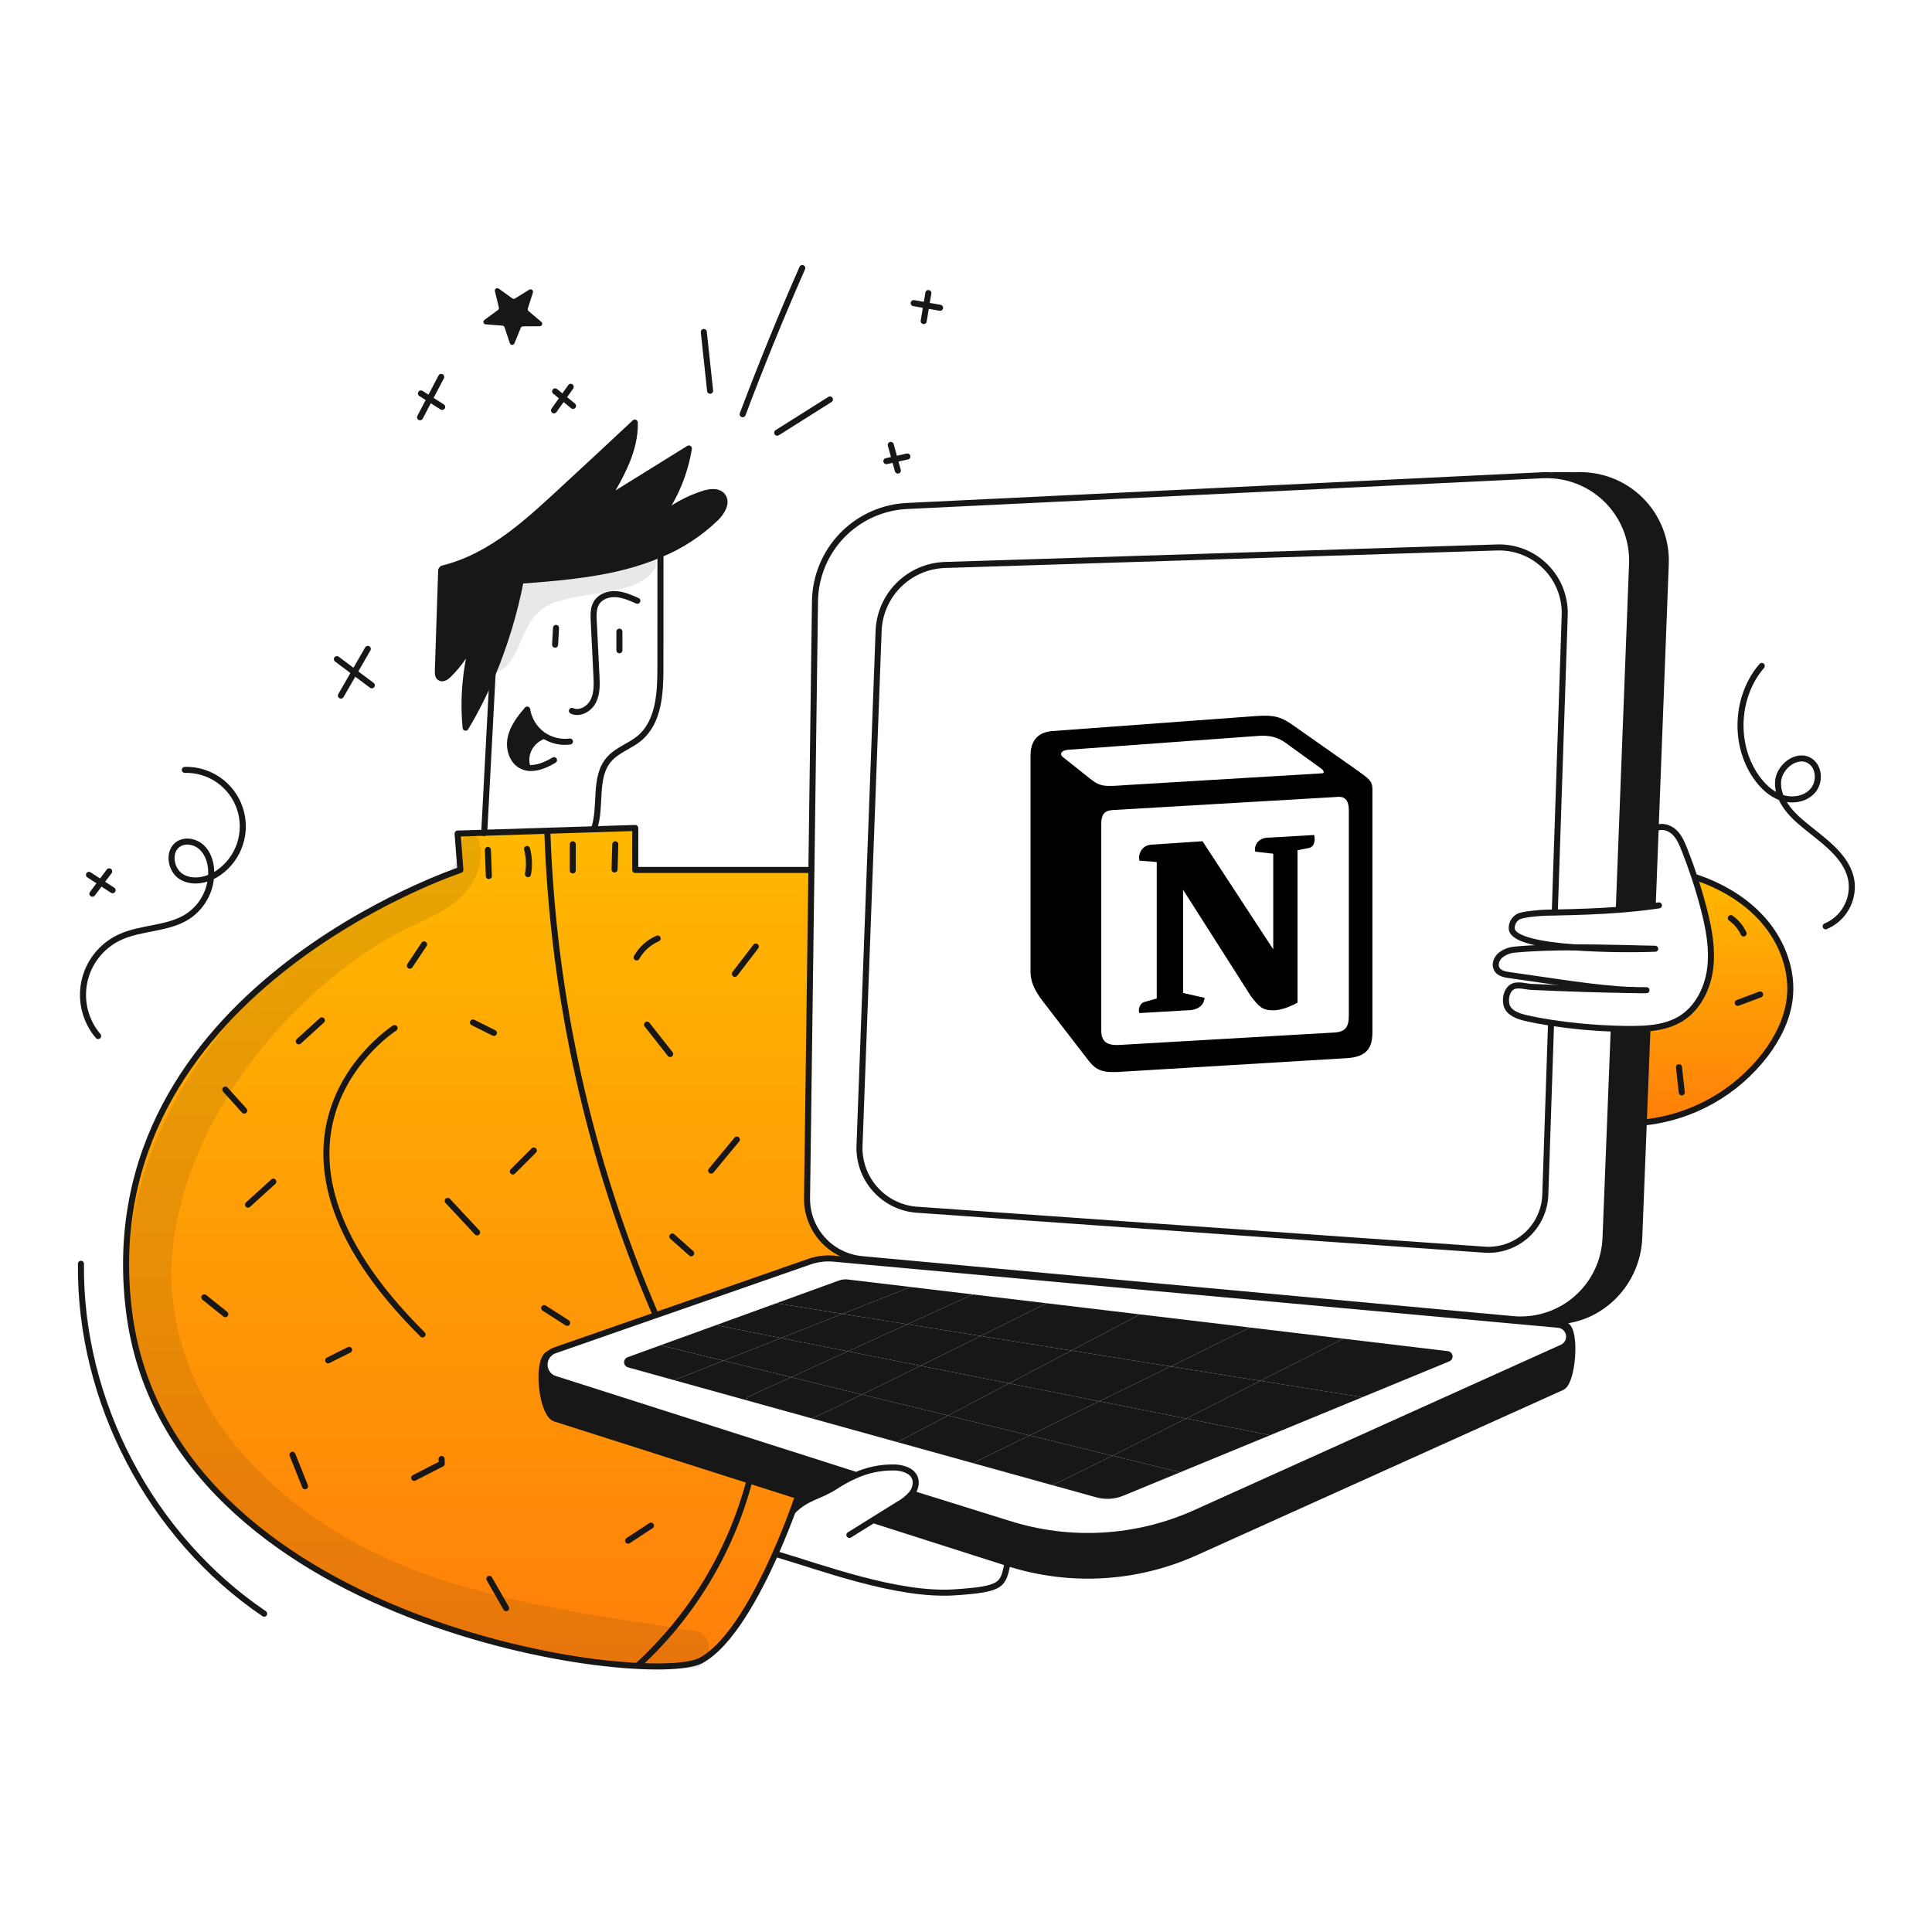 <svg width="960" height="960" viewBox="0 0 960 960" fill="none" xmlns="http://www.w3.org/2000/svg">
<g clip-path="url(#clip0_348_1465)">
<path d="M846.599 451.558C845.23 446.298 843.699 441.069 841.98 435.908L842.305 435.8C855.394 440.153 867.764 447.362 876.705 457.861C885.646 468.36 890.887 482.355 889.331 496.061C888.159 506.303 883.343 515.866 877.089 524.08C869.932 533.385 860.976 541.155 850.754 546.928C840.532 552.7 829.253 556.357 817.589 557.68L816.789 557.65L818.581 512.05L816.917 511.115C823.317 510.73 829.651 509.558 835.078 506.259C843.617 501.049 848.512 491.159 849.772 481.233C851.032 471.307 849.099 461.249 846.599 451.558Z" fill="url(#paint0_linear_348_1465)"/>
<path d="M827.706 280.218L822.693 411.453L821.255 449.194L821.413 450.287C815.779 451.055 810.195 451.627 804.552 452.06L804.424 450.46L810.963 280.213C811.394 269.281 807.587 258.605 800.337 250.411C793.087 242.218 782.954 237.14 772.051 236.238L772.061 236.09L783.239 236.14C789.12 235.856 794.997 236.799 800.494 238.908C805.992 241.018 810.99 244.248 815.172 248.393C819.354 252.539 822.628 257.509 824.786 262.988C826.943 268.466 827.938 274.334 827.706 280.218Z" fill="#171717"/>
<path d="M780.5 662.519C782.548 670.448 780.461 687.338 776.186 689.269L593.993 771.437C564.732 784.624 531.628 786.526 501.05 776.775L500.685 776.657L434.885 755.65L434.461 754.98C438.41 752.518 442.362 750.059 446.319 747.603C448.833 746.226 451.09 744.423 452.987 742.275L453.787 742.344L501.052 757.078C531.63 766.828 564.734 764.927 593.995 751.74L776.188 669.571C777.482 669.007 778.528 667.995 779.135 666.721C779.741 665.446 779.867 663.996 779.488 662.637L780.5 662.519Z" fill="#171717"/>
<path d="M816.793 557.649L814.528 615.107C813.582 639.266 792.828 658.59 768.75 656.374H756.9L756.871 656.669L751.68 656.196L751.749 655.467C757.453 655.994 763.204 655.353 768.652 653.584C774.101 651.816 779.132 648.956 783.439 645.18C787.746 641.404 791.239 636.79 793.705 631.62C796.171 626.449 797.559 620.831 797.783 615.107L801.84 512.049L801.87 511.133C804.844 511.242 807.75 511.291 810.537 511.291C812.654 511.281 814.791 511.242 816.919 511.114L818.583 512.049L816.793 557.649Z" fill="#171717"/>
<path d="M667.486 665.178L719.438 671.383C720.021 671.451 720.564 671.711 720.983 672.122C721.402 672.533 721.673 673.072 721.753 673.653C721.833 674.234 721.718 674.826 721.426 675.335C721.133 675.844 720.68 676.241 720.138 676.465L676.938 694.265L626.305 686.15C649.551 674.328 667.486 665.178 667.486 665.178Z" fill="#171717"/>
<path d="M621.187 659.653L667.487 665.178C667.487 665.178 649.552 674.328 626.309 686.147L581.645 678.986L621.187 659.653Z" fill="#171717"/>
<path d="M626.307 686.146L676.94 694.262L631.1 713.151L589.391 704.869C601.98 698.5 614.794 691.999 626.307 686.146Z" fill="#171717"/>
<path d="M546.246 696.291L581.646 678.986L626.31 686.147C614.797 691.997 601.983 698.497 589.397 704.869L546.246 696.291Z" fill="#171717"/>
<path d="M552.766 723.326C563.6 717.899 576.374 711.458 589.394 704.869L631.103 713.152L586.449 731.552L552.766 723.326Z" fill="#171717"/>
<path d="M586.45 731.55L558.174 743.2C553.889 744.963 549.138 745.247 544.674 744.007L522.721 737.907C523.371 737.907 535.633 731.889 552.77 723.321L586.45 731.55Z" fill="#171717"/>
<path d="M532.379 671.088L581.643 678.988L546.243 696.293L501.443 687.393C512 681.823 522.747 676.16 532.379 671.088Z" fill="#171717"/>
<path d="M581.643 678.986L532.379 671.086C551.633 660.932 566.446 653.112 566.446 653.112L621.186 659.651L581.643 678.986Z" fill="#171717"/>
<path d="M552.766 723.326L511.549 713.26L546.249 696.291L589.397 704.869C576.374 711.458 563.6 717.9 552.766 723.326Z" fill="#171717"/>
<path d="M483.42 727.009L511.549 713.26L552.766 723.326C535.629 731.894 523.366 737.912 522.717 737.912H522.7L483.42 727.009Z" fill="#171717"/>
<path d="M546.245 696.291L511.545 713.26L471.076 703.372C480.068 698.645 490.655 693.072 501.44 687.387L546.245 696.291Z" fill="#171717"/>
<path d="M520.067 647.579L566.445 653.114C566.445 653.114 551.632 660.934 532.378 671.088L487.32 663.859C505.845 654.68 520.067 647.579 520.067 647.579Z" fill="#171717"/>
<path d="M520.067 647.579C520.067 647.579 505.845 654.679 487.32 663.859L450.869 658.018L483.41 643.2H483.419L520.067 647.579Z" fill="#171717"/>
<path d="M511.549 713.26L483.42 727.009L445.887 716.589C446.94 716.067 457.087 710.749 471.08 703.372L511.549 713.26Z" fill="#171717"/>
<path d="M501.444 687.387C490.659 693.07 480.072 698.645 471.08 703.372L428.336 692.932C437.003 688.717 447.136 683.732 457.449 678.652L501.444 687.387Z" fill="#171717"/>
<path d="M457.449 678.652C467.649 673.619 478.033 668.478 487.321 663.859L532.379 671.088C522.747 676.16 512.002 681.823 501.444 687.388L457.449 678.652Z" fill="#171717"/>
<path d="M452.505 639.503L483.411 643.196L450.87 658.018L418.625 652.848L452.495 639.503H452.505Z" fill="#171717"/>
<path d="M421.324 671.472L450.87 658.018L487.321 663.859C478.033 668.478 467.653 673.619 457.449 678.652L421.324 671.472Z" fill="#171717"/>
<path d="M450.87 658.018L421.324 671.472L388.104 664.873L418.625 652.848L450.87 658.018Z" fill="#171717"/>
<path d="M421.324 671.472L457.449 678.652C447.137 683.734 437.003 688.717 428.336 692.932L393.1 684.325L421.324 671.472Z" fill="#171717"/>
<path d="M421.207 635.77L452.501 639.5L418.631 652.845L385.756 647.576L416.937 636.259C418.302 635.763 419.765 635.596 421.207 635.77Z" fill="#171717"/>
<path d="M393.1 684.325L428.339 692.932C413.97 699.932 403.628 704.859 403.185 704.732L370.861 695.77L371.275 694.263L393.1 684.325Z" fill="#171717"/>
<path d="M359.531 676.12L388.103 664.873L421.323 671.472L393.096 684.325L359.531 676.12Z" fill="#171717"/>
<path d="M445.887 716.589L403.188 704.731C403.63 704.859 413.972 699.931 428.341 692.931L471.085 703.371C457.085 710.749 446.94 716.067 445.887 716.589Z" fill="#171717"/>
<path d="M240.608 413.788L295.121 412.064L315.656 411.414V432.274H403.182L401.015 595.3C400.914 602.87 403.671 610.2 408.734 615.828C413.798 621.456 420.797 624.968 428.336 625.664L751.751 655.464L751.682 656.193L414.351 625.419C410.243 625.042 406.102 625.549 402.207 626.906L275.64 671.006C274.65 671.344 273.741 671.884 272.971 672.592L272.961 672.582C266.175 674.945 268.982 702.699 275.827 704.882L396.534 743.361L396.524 743.401C396.524 743.401 395.579 746.257 393.846 750.925C391.895 756.194 388.941 763.768 385.228 772.12C376.236 792.379 362.792 817.237 348.328 825.057C322.6 838.971 82.751 808.38 63.989 650.573C45.227 492.766 228.75 432.273 228.75 432.273L227.381 414.2L240.608 413.788Z" fill="url(#paint1_linear_348_1465)"/>
<path d="M393.097 684.325L371.272 694.262L370.858 695.769L334.969 685.802L359.532 676.12L393.097 684.325Z" fill="#171717"/>
<path d="M388.104 664.873L359.532 676.12L328.184 668.468L355.79 658.452L388.104 664.873Z" fill="#171717"/>
<path d="M355.789 658.452L385.749 647.579L418.624 652.848L388.103 664.873L355.789 658.452Z" fill="#171717"/>
<path d="M359.531 676.12L334.968 685.8L312.04 679.437C311.5 679.286 311.021 678.966 310.674 678.526C310.327 678.085 310.128 677.545 310.107 676.984C310.086 676.423 310.244 675.87 310.558 675.405C310.872 674.939 311.326 674.586 311.853 674.395L328.183 668.466L359.531 676.12Z" fill="#171717"/>
<path d="M328.184 275.441C322.458 277.876 316.558 279.877 310.534 281.429C293.772 285.792 276.399 287.171 259.124 288.529L258.73 288.638C255.607 304.569 250.895 320.147 244.666 335.138C240.882 344.266 236.434 353.104 231.36 361.582C229.93 346.365 231.42 331.014 235.752 316.356C232.742 323.468 228.362 329.917 222.86 335.335C221.698 336.487 219.906 337.64 218.576 336.704C217.576 336.015 217.522 334.596 217.562 333.395C218.122 316.691 218.677 299.988 219.226 283.284L219.778 282.555C244.941 276.321 263.309 258.327 282.357 240.747C293.423 230.535 304.447 220.282 315.429 209.989C315.754 223.699 308.545 236.325 301.562 248.134C315.144 239.703 328.722 231.272 342.297 222.842C340.274 235.343 335.316 247.187 327.829 257.4C334.222 251.969 341.633 247.864 349.629 245.326C352.811 244.321 356.858 243.799 358.976 246.389C361.596 249.61 358.818 254.337 355.876 257.272C347.88 265.029 338.483 271.195 328.184 275.441Z" fill="#171717"/>
<path d="M275.826 704.889C268.981 702.702 266.174 674.948 272.96 672.589L272.97 672.599C272.019 673.493 271.318 674.62 270.937 675.868C270.555 677.116 270.506 678.443 270.795 679.716C271.083 680.989 271.699 682.164 272.582 683.126C273.464 684.088 274.583 684.802 275.826 685.199L424.435 732.631L424.721 733.301C421.502 734.732 418.406 736.425 415.463 738.363C406.835 744.016 401.123 743.632 393.845 750.94C395.578 746.272 396.523 743.416 396.523 743.416L396.533 743.376L275.826 704.889Z" fill="#171717"/>
<path d="M259.299 380.6C254.414 378.187 252.592 371.815 253.774 366.506C254.956 361.197 258.442 356.727 261.958 352.57C262.73 357.467 265.371 361.873 269.325 364.862C269.532 365.009 269.739 365.167 269.946 365.305L269.394 365.975C263.426 368.575 260.087 375.045 262.106 381.24L262.057 381.486C261.099 381.331 260.169 381.032 259.299 380.6V380.6Z" fill="#171717"/>
<path d="M801.841 512.049L797.784 615.107C797.56 620.831 796.173 626.449 793.707 631.619C791.241 636.79 787.748 641.403 783.441 645.18C779.134 648.956 774.102 651.816 768.654 653.584C763.206 655.353 757.454 655.993 751.75 655.467L428.335 625.667C420.796 624.971 413.797 621.458 408.733 615.83C403.669 610.201 400.913 602.871 401.014 595.3L403.181 432.273L404.964 298.773C405.125 286.543 409.944 274.835 418.439 266.036C426.934 257.237 438.466 252.01 450.682 251.42L766.499 236.145C768.351 236.055 770.207 236.088 772.054 236.245C782.958 237.148 793.091 242.225 800.341 250.419C807.591 258.612 811.398 269.288 810.966 280.22L804.427 450.467" stroke="#171717" stroke-width="3" stroke-linecap="round" stroke-linejoin="round"/>
<path d="M770.691 508.937L767.854 593.666C767.725 597.532 766.804 601.33 765.15 604.827C763.496 608.324 761.142 611.444 758.235 613.996C755.328 616.548 751.929 618.477 748.247 619.665C744.566 620.852 740.68 621.272 736.83 620.9L454.888 601.053C447.193 600.308 440.06 596.696 434.905 590.934C429.751 585.172 426.952 577.683 427.066 569.953L436.55 314.308C436.679 305.542 440.179 297.162 446.325 290.91C452.47 284.658 460.788 281.013 469.55 280.733L743.869 272.033C748.329 271.889 752.771 272.662 756.919 274.305C761.068 275.948 764.835 278.424 767.988 281.582C771.141 284.74 773.612 288.511 775.248 292.663C776.884 296.814 777.651 301.257 777.5 305.717L772.6 452.257" stroke="#171717" stroke-width="3" stroke-linecap="round" stroke-linejoin="round"/>
<path d="M424.435 732.623L275.826 685.191C274.321 684.725 273.002 683.795 272.058 682.533C271.115 681.271 270.596 679.743 270.575 678.168C270.554 676.592 271.033 675.051 271.943 673.765C272.853 672.478 274.147 671.513 275.639 671.009L402.206 626.909C406.102 625.552 410.242 625.045 414.35 625.422L751.681 656.2L756.872 656.673L774.284 658.259C775.59 658.376 776.821 658.922 777.784 659.813C778.746 660.704 779.386 661.889 779.603 663.183C779.82 664.476 779.602 665.805 778.984 666.962C778.365 668.118 777.381 669.037 776.184 669.575L593.992 751.74C564.731 764.926 531.627 766.828 501.049 757.078L453.784 742.344" stroke="#171717" stroke-width="3" stroke-linecap="round" stroke-linejoin="round"/>
<path d="M396.524 743.408C396.524 743.408 395.579 746.264 393.846 750.932C391.895 756.201 388.941 763.775 385.228 772.127C376.236 792.386 362.792 817.244 348.328 825.064C322.6 838.971 82.751 808.38 63.989 650.573C45.227 492.766 228.75 432.273 228.75 432.273L227.381 414.2L240.608 413.787L295.121 412.063L315.656 411.413V432.273H403.182" stroke="#171717" stroke-width="3" stroke-linecap="round" stroke-linejoin="round"/>
<path d="M196.072 510.828C196.072 510.828 111.264 565.055 209.978 663.081" stroke="#171717" stroke-width="3" stroke-linecap="round" stroke-linejoin="round"/>
<path d="M818.585 512.049L816.793 557.649L814.528 615.107C813.582 639.266 792.828 658.59 768.75 656.374H756.9" stroke="#171717" stroke-width="3" stroke-linecap="round" stroke-linejoin="round"/>
<path d="M772.061 236.1L783.239 236.15C789.12 235.866 794.995 236.809 800.493 238.918C805.99 241.027 810.988 244.257 815.17 248.401C819.352 252.546 822.626 257.516 824.784 262.994C826.942 268.472 827.937 274.339 827.706 280.223L822.693 411.458L821.255 449.199" stroke="#171717" stroke-width="3" stroke-linecap="round" stroke-linejoin="round"/>
<path d="M400.227 744.55L396.533 743.368L275.826 704.889C268.981 702.702 266.174 674.948 272.96 672.589" stroke="#171717" stroke-width="3" stroke-linecap="round" stroke-linejoin="round"/>
<path d="M777.516 658.452C778.916 658.58 779.889 660.146 780.5 662.519C782.548 670.448 780.461 687.338 776.186 689.269L593.993 771.437C564.732 784.625 531.628 786.526 501.05 776.775L500.685 776.657L434.885 755.65" stroke="#171717" stroke-width="3" stroke-linecap="round" stroke-linejoin="round"/>
<path d="M393.846 750.932C401.124 743.624 406.836 744.008 415.464 738.355C418.406 736.417 421.502 734.724 424.722 733.293C430.925 730.439 437.695 729.032 444.522 729.176C448.481 729.334 453.022 730.584 454.558 734.238C455.658 736.878 454.745 740.01 452.992 742.275C451.094 744.424 448.838 746.227 446.324 747.603C442.374 750.065 438.422 752.524 434.466 754.98C430.332 757.55 426.193 760.124 422.047 762.701" stroke="#171717" stroke-width="3" stroke-linecap="round" stroke-linejoin="round"/>
<path d="M385.75 772.235C407.831 778.725 445.887 793.085 474.202 791.235C498.519 789.65 498.282 787.503 500.666 776.708" stroke="#171717" stroke-width="3" stroke-linecap="round" stroke-linejoin="round"/>
<path d="M258.73 288.639C255.607 304.57 250.895 320.148 244.666 335.139C240.882 344.267 236.434 353.105 231.36 361.583C229.93 346.366 231.42 331.015 235.752 316.357C232.742 323.469 228.362 329.918 222.86 335.336C221.698 336.488 219.906 337.641 218.576 336.705C217.576 336.016 217.522 334.597 217.562 333.396C218.122 316.692 218.677 299.988 219.226 283.285" stroke="#171717" stroke-width="3" stroke-linecap="round" stroke-linejoin="round"/>
<path d="M219.777 282.552C244.94 276.318 263.308 258.324 282.356 240.744C293.423 230.532 304.447 220.279 315.428 209.986C315.753 223.696 308.544 236.322 301.561 248.131C315.143 239.7 328.722 231.269 342.296 222.839C340.274 235.342 335.316 247.186 327.828 257.4C334.222 251.969 341.632 247.865 349.628 245.326C352.81 244.321 356.857 243.799 358.975 246.389C361.595 249.61 358.817 254.337 355.875 257.272C347.882 265.029 338.487 271.196 328.19 275.443C322.465 277.878 316.565 279.879 310.54 281.431C293.778 285.794 276.405 287.173 259.13 288.531" stroke="#171717" stroke-width="3" stroke-linecap="round" stroke-linejoin="round"/>
<path d="M328.184 275.4V275.439C328.174 294.281 328.164 313.114 328.154 331.939C328.154 344.496 327.386 358.767 317.754 366.823C313.066 370.733 306.782 372.623 302.744 377.194C294.737 386.245 299.13 400.644 295.121 412.039" stroke="#171717" stroke-width="3" stroke-linecap="round" stroke-linejoin="round"/>
<path d="M284.18 353.227C288.11 355.02 292.896 352.227 294.817 348.362C296.738 344.497 296.58 339.971 296.363 335.657C295.919 326.626 295.473 317.598 295.024 308.573C294.876 305.48 294.777 302.173 296.393 299.532C298.343 296.36 302.393 294.991 306.093 295.232C309.793 295.473 313.293 297.004 316.693 298.521" stroke="#171717" stroke-width="3" stroke-linecap="round" stroke-linejoin="round"/>
<path d="M307.777 323.129V313.852" stroke="#171717" stroke-width="3" stroke-linecap="round" stroke-linejoin="round"/>
<path d="M275.826 320.342C275.984 317.565 276.135 314.785 276.279 312" stroke="#171717" stroke-width="3" stroke-linecap="round" stroke-linejoin="round"/>
<path d="M283.201 368.463C278.545 369.064 273.829 367.94 269.945 365.302C269.738 365.164 269.531 365.002 269.324 364.859C265.369 361.87 262.728 357.464 261.957 352.567C258.441 356.724 254.957 361.195 253.773 366.503C252.589 371.811 254.413 378.184 259.298 380.597C260.168 381.029 261.097 381.328 262.056 381.483C266.456 382.212 271.274 380.083 275.283 377.711" stroke="#171717" stroke-width="3" stroke-linecap="round" stroke-linejoin="round"/>
<path d="M262.108 381.237C260.089 375.037 263.428 368.572 269.396 365.972" stroke="#171717" stroke-width="3" stroke-linecap="round" stroke-linejoin="round"/>
<path d="M244.754 335.174C243.366 361.382 241.984 387.586 240.608 413.788C240.608 413.847 240.598 413.906 240.598 413.965" stroke="#171717" stroke-width="3" stroke-linecap="round" stroke-linejoin="round"/>
<path d="M811.4 491.958C794.962 491.758 779.214 491.198 761.053 490.381C757.921 490.243 753.981 488.767 751.322 490.441C748.663 492.115 747.835 496.141 748.545 499.196C749.49 503.244 754.208 504.947 758.255 505.873C762.205 506.773 766.43 507.558 770.793 508.238C781.09 509.799 791.468 510.766 801.876 511.132C804.85 511.241 807.756 511.29 810.543 511.29C812.66 511.28 814.797 511.242 816.925 511.114C823.325 510.729 829.659 509.556 835.086 506.257C843.625 501.047 848.52 491.157 849.78 481.231C851.04 471.305 849.101 461.249 846.599 451.558C845.23 446.298 843.699 441.068 841.98 435.907C840.434 431.209 838.743 426.558 836.908 421.952C835.708 418.919 834.377 415.826 832.023 413.571C829.669 411.316 826.015 410.084 823.061 411.463" stroke="#171717" stroke-width="3" stroke-linecap="round" stroke-linejoin="round"/>
<path d="M811.4 491.958C813.714 492.036 815.96 492.066 818.126 492.027C815.857 492.017 813.621 491.987 811.4 491.958Z" stroke="#171717" stroke-width="3" stroke-linecap="round" stroke-linejoin="round"/>
<path d="M782.045 470.724C771.802 470.733 761.658 471.009 752.617 471.866C750.064 472.072 747.629 473.028 745.617 474.614C743.658 476.229 742.525 479.125 743.677 481.38C744.987 483.95 748.385 484.315 751.241 484.709C771.313 487.457 793.374 491.347 811.398 491.958" stroke="#171717" stroke-width="3" stroke-linecap="round" stroke-linejoin="round"/>
<path d="M782.047 470.724C795.496 471.647 808.984 471.884 822.457 471.433C810.54 471.226 796.19 470.714 782.047 470.724Z" stroke="#171717" stroke-width="3" stroke-linecap="round" stroke-linejoin="round"/>
<path d="M824.316 449.883C823.341 450.021 822.376 450.159 821.416 450.283C815.782 451.051 810.198 451.623 804.555 452.056C794.371 452.844 783.971 453.189 772.625 453.425C771.197 453.445 769.749 453.474 768.282 453.504C765.829 453.553 756.463 454.242 754.375 455.533C753.318 456.144 752.458 457.044 751.894 458.128C751.331 459.211 751.088 460.432 751.194 461.649C751.933 466.908 766.066 469.518 782.05 470.72" stroke="#171717" stroke-width="3" stroke-linecap="round" stroke-linejoin="round"/>
<path d="M842.3 435.8C855.389 440.153 867.759 447.362 876.7 457.861C885.641 468.36 890.882 482.355 889.326 496.061C888.154 506.303 883.338 515.866 877.084 524.08C869.927 533.385 860.971 541.155 850.749 546.928C840.527 552.7 829.248 556.357 817.584 557.68" stroke="#171717" stroke-width="3" stroke-linecap="round" stroke-linejoin="round"/>
<path d="M305.365 432.039L305.738 419.523" stroke="#171717" stroke-width="3" stroke-linecap="round" stroke-linejoin="round"/>
<path d="M284.6 432.505V419.528" stroke="#171717" stroke-width="3" stroke-linecap="round" stroke-linejoin="round"/>
<path d="M262.353 434.359C263.122 430.205 262.964 425.931 261.889 421.846" stroke="#171717" stroke-width="3" stroke-linecap="round" stroke-linejoin="round"/>
<path d="M242.9 435.286L242.434 422.308" stroke="#171717" stroke-width="3" stroke-linecap="round" stroke-linejoin="round"/>
<path d="M365.15 483.907L375.55 470.329" stroke="#171717" stroke-width="3" stroke-linecap="round" stroke-linejoin="round"/>
<path d="M333 523.723L321.52 509.131" stroke="#171717" stroke-width="3" stroke-linecap="round" stroke-linejoin="round"/>
<path d="M316.346 475.724C318.709 471.544 322.37 468.249 326.775 466.339" stroke="#171717" stroke-width="3" stroke-linecap="round" stroke-linejoin="round"/>
<path d="M271.98 413.174C274.745 495.453 292.825 576.496 325.292 652.149" stroke="#171717" stroke-width="3" stroke-linecap="round" stroke-linejoin="round"/>
<path d="M366.135 566.229L353.369 581.663" stroke="#171717" stroke-width="3" stroke-linecap="round" stroke-linejoin="round"/>
<path d="M343.46 622.761L334.074 614.419" stroke="#171717" stroke-width="3" stroke-linecap="round" stroke-linejoin="round"/>
<path d="M245.436 513.266L235.008 508.052" stroke="#171717" stroke-width="3" stroke-linecap="round" stroke-linejoin="round"/>
<path d="M203.656 479.851L210.712 469.261" stroke="#171717" stroke-width="3" stroke-linecap="round" stroke-linejoin="round"/>
<path d="M237.057 612.366L222.473 596.71" stroke="#171717" stroke-width="3" stroke-linecap="round" stroke-linejoin="round"/>
<path d="M254.82 582.091L265.249 571.663" stroke="#171717" stroke-width="3" stroke-linecap="round" stroke-linejoin="round"/>
<path d="M281.84 657.321L270.395 649.982" stroke="#171717" stroke-width="3" stroke-linecap="round" stroke-linejoin="round"/>
<path d="M312.113 765.533L323.478 758.073" stroke="#171717" stroke-width="3" stroke-linecap="round" stroke-linejoin="round"/>
<path d="M251.5 799.107L243.164 784.507" stroke="#171717" stroke-width="3" stroke-linecap="round" stroke-linejoin="round"/>
<path d="M205.809 734.342L219.521 727.278L219.412 724.955" stroke="#171717" stroke-width="3" stroke-linecap="round" stroke-linejoin="round"/>
<path d="M151.581 738.514L145.324 722.871" stroke="#171717" stroke-width="3" stroke-linecap="round" stroke-linejoin="round"/>
<path d="M163.053 675.945L173.481 670.731" stroke="#171717" stroke-width="3" stroke-linecap="round" stroke-linejoin="round"/>
<path d="M111.955 653L101.527 644.66" stroke="#171717" stroke-width="3" stroke-linecap="round" stroke-linejoin="round"/>
<path d="M123.244 598.577L135.808 587.161" stroke="#171717" stroke-width="3" stroke-linecap="round" stroke-linejoin="round"/>
<path d="M121.354 551.838L111.967 541.412" stroke="#171717" stroke-width="3" stroke-linecap="round" stroke-linejoin="round"/>
<path d="M148.453 517.437L159.924 507.009" stroke="#171717" stroke-width="3" stroke-linecap="round" stroke-linejoin="round"/>
<path d="M835.667 542.812L834.277 530.298" stroke="#171717" stroke-width="3" stroke-linecap="round" stroke-linejoin="round"/>
<path d="M863.477 498.319L874.6 494.147" stroke="#171717" stroke-width="3" stroke-linecap="round" stroke-linejoin="round"/>
<path d="M317.078 827.425C343.695 802.97 362.805 771.449 372.178 736.54" stroke="#171717" stroke-width="3" stroke-linecap="round" stroke-linejoin="round"/>
<path d="M860.033 456.213C862.781 458.16 864.973 460.789 866.395 463.842" stroke="#171717" stroke-width="3" stroke-linecap="round" stroke-linejoin="round"/>
<path d="M386.199 215L412.381 198.491" stroke="#171717" stroke-width="3" stroke-linecap="round" stroke-linejoin="round"/>
<path d="M369.023 205.838C378.25 181.362 388.124 157.145 398.644 133.186" stroke="#171717" stroke-width="3" stroke-linecap="round" stroke-linejoin="round"/>
<path d="M352.845 194.164L349.717 164.964" stroke="#171717" stroke-width="3" stroke-linecap="round" stroke-linejoin="round"/>
<path d="M440.441 229.148L450.882 226.828" stroke="#171717" stroke-width="3" stroke-linecap="round" stroke-linejoin="round"/>
<path d="M446.134 233.818L442.607 221.069" stroke="#171717" stroke-width="3" stroke-linecap="round" stroke-linejoin="round"/>
<path d="M467.124 152.943L454 150.616" stroke="#171717" stroke-width="3" stroke-linecap="round" stroke-linejoin="round"/>
<path d="M458.979 159.537L461.298 145.615" stroke="#171717" stroke-width="3" stroke-linecap="round" stroke-linejoin="round"/>
<path d="M40.221 627.966C39.468 696.114 74.821 763.633 131.26 801.836" stroke="#171717" stroke-width="3" stroke-linecap="round" stroke-linejoin="round"/>
<path d="M284.74 201.683L275.84 194.455" stroke="#171717" stroke-width="3" stroke-linecap="round" stroke-linejoin="round"/>
<path d="M275.287 203.908L283.587 192.208" stroke="#171717" stroke-width="3" stroke-linecap="round" stroke-linejoin="round"/>
<path d="M184.759 340.535L167.406 327.521" stroke="#171717" stroke-width="3" stroke-linecap="round" stroke-linejoin="round"/>
<path d="M169.4 345.629L182.76 322.429" stroke="#171717" stroke-width="3" stroke-linecap="round" stroke-linejoin="round"/>
<path d="M219.711 202.2L209.162 195.5" stroke="#171717" stroke-width="3" stroke-linecap="round" stroke-linejoin="round"/>
<path d="M208.719 207.325L219.233 187.281" stroke="#171717" stroke-width="3" stroke-linecap="round" stroke-linejoin="round"/>
<path d="M91.834 382.548C97.858 382.391 103.773 384.176 108.704 387.64C113.635 391.104 117.321 396.062 119.218 401.781C121.114 407.501 121.121 413.679 119.236 419.403C117.351 425.127 113.674 430.092 108.75 433.566C103.371 437.36 95.858 439.074 90.213 435.688C84.568 432.302 83.213 422.717 88.848 419.309C92.34 417.195 97.136 418.201 100.148 420.961C103.16 423.721 104.575 427.867 104.896 431.936C105.199 436.467 104.31 441 102.318 445.081C100.325 449.163 97.298 452.651 93.538 455.2C83.475 461.849 70.047 460.668 59.169 465.878C54.811 467.965 50.989 471.026 48.001 474.824C45.012 478.622 42.935 483.056 41.93 487.783C40.925 492.51 41.019 497.405 42.205 502.091C43.391 506.776 45.637 511.126 48.769 514.807" stroke="#171717" stroke-width="3" stroke-linecap="round" stroke-linejoin="round"/>
<path d="M875.412 330.9C862.565 345.839 861.282 369.54 872.441 385.778C875.622 390.407 879.864 394.55 885.182 396.358C890.5 398.166 896.995 397.188 900.714 392.979C904.433 388.77 904.149 381.265 899.469 378.16C893.03 373.887 883.84 380.896 883.498 388.615C883.156 396.334 888.56 403.104 894.398 408.16C904.632 417.014 918.213 424.87 920.033 438.28C920.545 442.847 919.567 447.456 917.245 451.421C914.923 455.386 911.38 458.494 907.147 460.28" stroke="#171717" stroke-width="3" stroke-linecap="round" stroke-linejoin="round"/>
<path d="M55.949 442.355L44.213 434.706" stroke="#171717" stroke-width="3" stroke-linecap="round" stroke-linejoin="round"/>
<path d="M45.91 444.092L54.252 432.969" stroke="#171717" stroke-width="3" stroke-linecap="round" stroke-linejoin="round"/>
<path d="M262.65 154.576L268.99 159.945C269.181 160.107 269.318 160.324 269.382 160.566C269.447 160.809 269.435 161.065 269.35 161.3C269.264 161.536 269.108 161.74 268.904 161.884C268.699 162.029 268.454 162.107 268.204 162.108L259.895 162.151C259.652 162.153 259.416 162.226 259.215 162.361C259.014 162.497 258.858 162.689 258.766 162.913L255.619 170.602C255.524 170.834 255.36 171.032 255.149 171.168C254.939 171.304 254.692 171.372 254.441 171.363C254.191 171.355 253.949 171.27 253.748 171.12C253.548 170.969 253.398 170.761 253.319 170.523L250.712 162.634C250.636 162.404 250.493 162.202 250.302 162.053C250.111 161.903 249.88 161.814 249.638 161.796L241.352 161.178C241.102 161.16 240.864 161.065 240.669 160.907C240.475 160.748 240.334 160.534 240.264 160.293C240.195 160.053 240.202 159.796 240.282 159.559C240.363 159.322 240.515 159.115 240.717 158.966L247.417 154.048C247.612 153.905 247.761 153.707 247.844 153.479C247.927 153.251 247.94 153.004 247.883 152.768L245.909 144.697C245.849 144.454 245.866 144.198 245.956 143.964C246.046 143.73 246.206 143.529 246.414 143.389C246.622 143.248 246.868 143.175 247.119 143.179C247.37 143.183 247.613 143.263 247.817 143.409L254.564 148.259C254.761 148.401 254.995 148.481 255.237 148.489C255.479 148.498 255.719 148.434 255.925 148.306L262.991 143.935C263.204 143.804 263.452 143.74 263.703 143.754C263.953 143.768 264.193 143.858 264.391 144.012C264.588 144.166 264.734 144.377 264.808 144.617C264.882 144.856 264.881 145.113 264.805 145.351L262.278 153.266C262.204 153.497 262.199 153.745 262.266 153.978C262.332 154.211 262.465 154.419 262.65 154.576Z" fill="#171717"/>
<g opacity="0.1">
<path d="M321.96 275.812C317.728 275.812 313.997 278.676 309.977 279.822C305.32 281.051 300.565 281.872 295.765 282.275C286.534 283.224 277.2 283.366 268.435 286.775C259.848 290.12 253.135 295.696 248.919 303.967C246.96 307.813 245.519 311.903 243.532 315.734C241.649 319.359 238.565 322.074 236.973 325.802C235.214 329.919 237.178 335.051 242.273 335.042C252.265 335.025 256.383 324.532 259.702 316.685C263.137 308.565 267.025 302.508 275.661 299.379C284.413 296.208 293.713 295.595 302.791 293.934C310.105 292.595 323.723 289.292 325.814 280.87C325.968 280.276 325.986 279.656 325.865 279.055C325.744 278.454 325.488 277.888 325.117 277.401C324.746 276.913 324.268 276.516 323.721 276.24C323.174 275.964 322.571 275.816 321.958 275.807L321.96 275.812Z" fill="#171717"/>
</g>
<g opacity="0.1">
<path d="M229.241 419.415C229.165 431.17 218.541 437.105 209.141 441.486C199.766 445.854 190.241 449.669 181.141 454.632C162.802 464.632 145.767 476.207 130.558 490.587C99.199 520.234 74.799 560.3 66.538 602.9C62.429 623.589 62.643 644.904 67.168 665.507C71.693 686.109 80.431 705.553 92.832 722.616C117.065 756.284 150.886 780.574 188.865 796.588C237.546 817.114 290.755 824.983 343.118 828.988C353.526 829.788 356.078 812.302 345.61 810.573C300.895 803.189 255.51 797.827 212.564 782.603C175.789 769.564 141.937 748.435 116.964 718.124C92.779 688.765 80.592 650.991 86.789 613.09C93.529 571.866 115.689 534.253 144.573 504.606C159.78 488.999 176.899 474.999 196.035 464.516C206.2 458.948 217.864 455.194 226.856 447.743C235.419 440.643 241.277 429.342 238.173 418.206C236.796 413.269 229.273 414.253 229.241 419.415V419.415Z" fill="#171717"/>
</g>
<path fill-rule="evenodd" clip-rule="evenodd" d="M541.356 386.678C546.864 391.152 548.93 390.811 559.273 390.121L656.779 384.266C658.847 384.266 657.128 382.203 656.438 381.86L640.244 370.153C637.141 367.744 633.007 364.986 625.084 365.676L530.669 372.562C527.225 372.903 526.538 374.625 527.909 376.005L541.356 386.678ZM547.21 409.401V511.995C547.21 517.509 549.965 519.572 556.167 519.231L663.326 513.03C669.531 512.689 670.222 508.897 670.222 504.417V402.512C670.222 398.04 668.502 395.629 664.704 395.973L552.721 402.512C548.588 402.859 547.21 404.927 547.21 409.401H547.21ZM652.998 414.905C653.685 418.006 652.998 421.105 649.89 421.454L644.727 422.483V498.224C640.244 500.633 636.11 502.011 632.666 502.011C627.151 502.011 625.769 500.288 621.638 495.127L587.865 442.107V493.405L598.552 495.817C598.552 495.817 598.552 502.011 589.93 502.011L566.16 503.39C565.47 502.011 566.16 498.571 568.571 497.882L574.774 496.163V428.337L566.162 427.647C565.471 424.545 567.191 420.073 572.019 419.726L597.518 418.007L632.666 471.717V424.204L623.704 423.176C623.017 419.384 625.769 416.631 629.215 416.289L652.998 414.905ZM522.741 363.267L620.949 356.035C633.009 355 636.112 355.693 643.692 361.199L675.041 383.233C680.214 387.022 681.938 388.054 681.938 392.184V513.03C681.938 520.604 679.179 525.083 669.533 525.768L555.484 532.655C548.243 533 544.797 531.968 541.005 527.146L517.919 497.193C513.783 491.679 512.062 487.554 512.062 482.729V375.312C512.062 369.119 514.822 363.953 522.741 363.267V363.267Z" fill="black"/>
</g>
<defs>
<linearGradient id="paint0_linear_348_1465" x1="853.196" y1="435.8" x2="853.196" y2="557.68" gradientUnits="userSpaceOnUse">
<stop stop-color="#FFB800"/>
<stop offset="1" stop-color="#FF7F0A"/>
</linearGradient>
<linearGradient id="paint1_linear_348_1465" x1="407.197" y1="411.414" x2="407.197" y2="828.057" gradientUnits="userSpaceOnUse">
<stop stop-color="#FFB800"/>
<stop offset="1" stop-color="#FF7F0A"/>
</linearGradient>
<clipPath id="clip0_348_1465">
<rect width="884" height="699" fill="white" transform="translate(38 131)"/>
</clipPath>
</defs>
</svg>
